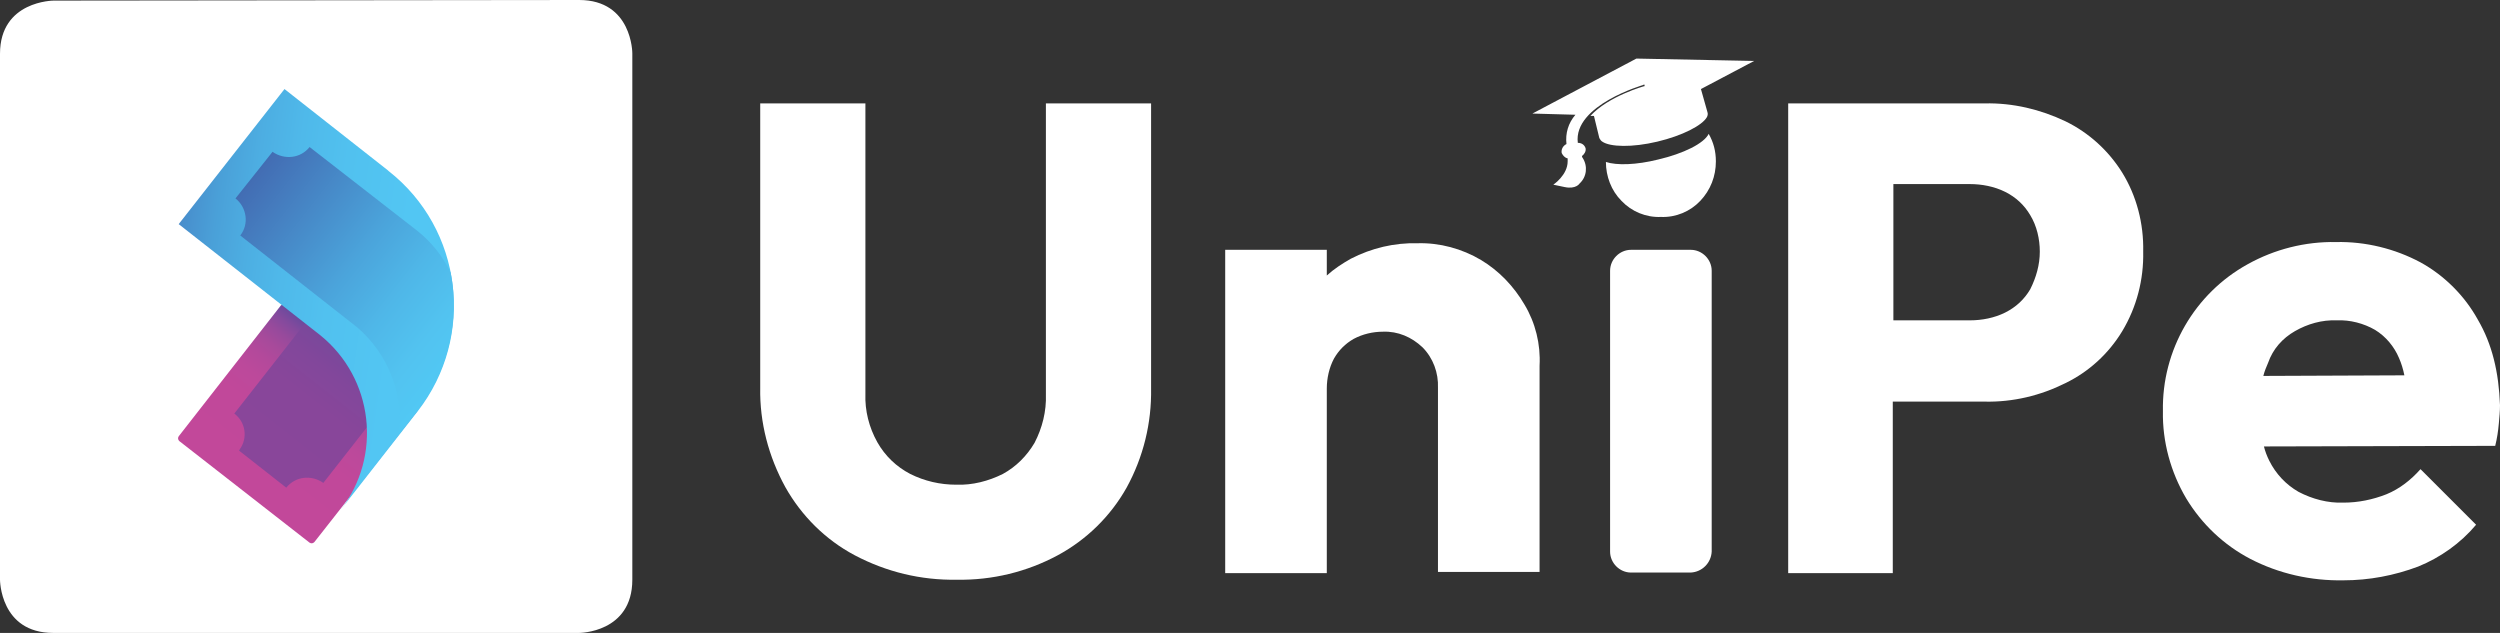 <?xml version="1.0" encoding="utf-8"?>
<!-- Generator: Adobe Illustrator 26.0.1, SVG Export Plug-In . SVG Version: 6.00 Build 0)  -->
<svg version="1.1" id="Layer_1" xmlns="http://www.w3.org/2000/svg" xmlns:xlink="http://www.w3.org/1999/xlink" x="0px" y="0px"
	 viewBox="0 0 418.3 105.9" style="enable-background:new 0 0 418.3 105.9;" xml:space="preserve">
<rect x="0" y="0" width="418.3" height="105.9" fill="#333333" stroke="none"/>
<style type="text/css">
	.st0{fill:#FFFFFF;}
	.st1{fill:url(#SVGID_1_);}
	.st2{fill:url(#SVGID_00000042721397433183541070000015921592179668899762_);}
	.st3{fill:url(#SVGID_00000085931037311365337260000017092574572864512943_);}
	.st4{fill:url(#SVGID_00000114075442572887109910000001094456112411839635_);}
	.st5{fill:none;}
</style>
<path class="st0" d="M9,0.1c0,0-9,0-9,8.9v88c0,0,0,8.9,8.9,8.9h88c0,0,8.9,0,8.9-8.9V8.9c0,0,0-8.9-8.9-8.9L9,0.1L9,0.1z"/>
<linearGradient id="SVGID_1_" gradientUnits="userSpaceOnUse" x1="-224.415" y1="617.426" x2="-195.475" y2="617.426" gradientTransform="matrix(0.62 -0.79 0.79 0.62 -307.36 -478.25)">
	<stop  offset="0" style="stop-color:#C2489A"/>
	<stop  offset="0.4" style="stop-color:#C1489A"/>
	<stop  offset="0.55" style="stop-color:#BC499B"/>
	<stop  offset="0.66" style="stop-color:#B3499B"/>
	<stop  offset="0.75" style="stop-color:#A74A9B"/>
	<stop  offset="0.83" style="stop-color:#974A9C"/>
	<stop  offset="0.9" style="stop-color:#834A9D"/>
	<stop  offset="0.96" style="stop-color:#6C4A9D"/>
	<stop  offset="1" style="stop-color:#564A9E"/>
</linearGradient>
<path class="st1" d="M47.9,51l21.8,17c0.2,0.2,0.3,0.5,0.1,0.8c0,0,0,0,0,0L52.6,90.7c-0.2,0.2-0.5,0.3-0.8,0.1l-21.8-17
	c-0.2-0.2-0.3-0.5-0.1-0.8l17.1-21.9C47.3,50.9,47.7,50.8,47.9,51z"/>
<linearGradient id="SVGID_00000075149386259891947170000015666530659010155707_" gradientUnits="userSpaceOnUse" x1="-219.505" y1="617.412" x2="-189.405" y2="617.412" gradientTransform="matrix(0.62 -0.79 0.79 0.62 -307.36 -478.25)">
	<stop  offset="0" style="stop-color:#89469A"/>
	<stop  offset="0.44" style="stop-color:#88469A"/>
	<stop  offset="0.63" style="stop-color:#82479B"/>
	<stop  offset="0.77" style="stop-color:#79489B"/>
	<stop  offset="0.89" style="stop-color:#6C499C"/>
	<stop  offset="0.99" style="stop-color:#584A9E"/>
	<stop  offset="1" style="stop-color:#564A9E"/>
</linearGradient>
<path style="fill:url(#SVGID_00000075149386259891947170000015666530659010155707_);" d="M40,75.4l7.9,6.2c1.5-1.9,4.2-2.2,6.2-0.8
	L70,60.5L55.1,48.9L39.2,69.2c1.9,1.4,2.3,4.1,0.9,6C40.1,75.2,40.1,75.3,40,75.4z"/>
<linearGradient id="SVGID_00000014618610114310788030000010358965992880690363_" gradientUnits="userSpaceOnUse" x1="-205.751" y1="584.054" x2="-169.151" y2="647.454" gradientTransform="matrix(0.62 -0.79 0.79 0.62 -307.36 -478.25)">
	<stop  offset="0" style="stop-color:#4784C5"/>
	<stop  offset="4.000000e-02" style="stop-color:#488FCD"/>
	<stop  offset="0.11" style="stop-color:#4AA0D8"/>
	<stop  offset="0.19" style="stop-color:#4DAEE2"/>
	<stop  offset="0.28" style="stop-color:#4FB9EA"/>
	<stop  offset="0.39" style="stop-color:#51C1EF"/>
	<stop  offset="0.55" style="stop-color:#52C6F3"/>
	<stop  offset="1" style="stop-color:#51C8F4"/>
</linearGradient>
<path style="fill:url(#SVGID_00000014618610114310788030000010358965992880690363_);" d="M47.6,14.9L29.9,37.5l23.7,18.6
	C62.5,63.3,64,76.3,57,85.3l12.9-16.5l0,0c9.7-12.5,7.5-30.5-4.9-40.2c0,0,0,0-0.1-0.1L47.6,14.9z"/>
<linearGradient id="SVGID_00000176038122950245845710000008944833444301003936_" gradientUnits="userSpaceOnUse" x1="-187.204" y1="585.744" x2="-187.204" y2="631.484" gradientTransform="matrix(0.62 -0.79 0.79 0.62 -307.36 -478.25)">
	<stop  offset="0" style="stop-color:#426CB2"/>
	<stop  offset="3.000000e-02" style="stop-color:#436FB5"/>
	<stop  offset="0.27" style="stop-color:#478BC9"/>
	<stop  offset="0.49" style="stop-color:#4BA4DB"/>
	<stop  offset="0.69" style="stop-color:#4FB7E8"/>
	<stop  offset="0.87" style="stop-color:#52C3F0"/>
	<stop  offset="1" style="stop-color:#51C8F4"/>
</linearGradient>
<path style="fill:url(#SVGID_00000176038122950245845710000008944833444301003936_);" d="M69.8,68.7L69.8,68.7
	c5.1-6.5,7.2-15,5.6-23.1c-1.3-2.7-3.2-5.1-5.6-7l-18-14c-1.5,1.9-4.2,2.2-6.2,0.8l-6.2,7.8c1.9,1.5,2.3,4.3,0.8,6.2l19.6,15.4
	c5.1,4.4,7.7,11,7,17.7L69.8,68.7L69.8,68.7z"/>
<path class="st5" d="M45.9,17.1L31.6,35.4c-0.9,1.2-0.7,2.9,0.5,3.9c0,0,0,0,0.1,0l21.5,16.8C62.5,63.3,64,76.3,57,85.3l12.9-16.5
	l0,0c9.7-12.5,7.5-30.5-4.9-40.2c0,0,0,0-0.1-0.1L49.8,16.6C48.6,15.7,46.8,15.9,45.9,17.1z"/>
<path class="st0" d="M160.1,97c-6,0.1-11.8-1.3-17.1-4.1c-4.9-2.6-8.9-6.6-11.6-11.4c-2.8-5.1-4.3-10.8-4.2-16.6V17.3h17.6v48.6
	c-0.1,2.8,0.6,5.6,2,8.1c1.3,2.3,3.2,4.1,5.5,5.3c2.4,1.2,5,1.8,7.7,1.8c2.7,0.1,5.4-0.6,7.8-1.8c2.2-1.2,4-3,5.3-5.2
	c1.3-2.5,2-5.3,1.9-8.1V17.3h17.6V65c0.1,5.8-1.3,11.5-4.1,16.6c-2.7,4.8-6.7,8.7-11.5,11.3C171.8,95.7,166,97.1,160.1,97z"/>
<path class="st0" d="M255.1,51c-1.8-3.1-4.3-5.7-7.3-7.5c-3.2-1.9-6.9-2.9-10.6-2.8c-3.9-0.1-7.7,0.8-11.2,2.6
	c-1.4,0.8-2.8,1.7-4,2.8v-4.3h-17v54.1h17V65c0-1.7,0.4-3.5,1.2-5c0.8-1.4,1.9-2.5,3.3-3.3c1.5-0.8,3.2-1.2,4.9-1.2
	c2.5-0.1,4.8,0.9,6.6,2.6c1.8,1.8,2.7,4.3,2.6,6.8v30.8h17V61.2C257.8,57.6,256.9,54,255.1,51z"/>
<path class="st0" d="M355.1,28.9c-2.3-3.7-5.6-6.7-9.5-8.6c-4.2-2-8.8-3.1-13.5-3h-32.9v78.6h17.5V67.2h15.4c4.7,0.1,9.3-1,13.5-3.1
	c3.9-1.9,7.2-4.9,9.5-8.7c2.4-4,3.6-8.6,3.5-13.3C358.7,37.4,357.5,32.8,355.1,28.9z M339.7,48.4c-1,1.7-2.4,3-4.2,3.9
	c-1.8,0.9-3.9,1.3-5.9,1.3h-12.8V30.8h12.8c2,0,4.1,0.4,5.9,1.3c1.8,0.9,3.2,2.2,4.2,3.9c1.1,1.8,1.6,4,1.6,6.1
	C341.3,44.3,340.7,46.4,339.7,48.4z"/>
<path class="st0" d="M414.6,53.5c-2.2-4-5.6-7.4-9.6-9.6c-4.3-2.3-9.2-3.5-14.1-3.4c-5.2-0.1-10.3,1.2-14.8,3.7
	c-8.9,4.9-14.4,14.4-14.2,24.6c-0.1,5.1,1.3,10.2,3.9,14.6c2.6,4.3,6.3,7.8,10.7,10.1c4.8,2.5,10.2,3.7,15.6,3.6
	c4.3,0,8.5-0.8,12.5-2.3c3.7-1.5,7.1-3.9,9.7-7l-9.3-9.3c-1.6,1.8-3.5,3.3-5.7,4.2c-2.3,0.9-4.7,1.4-7.2,1.4
	c-2.6,0.1-5.2-0.6-7.5-1.8c-2.1-1.2-3.8-3-4.9-5.2c-0.4-0.8-0.7-1.6-0.9-2.4l38.7-0.1c0.3-1.2,0.5-2.5,0.6-3.7
	c0.1-1.1,0.2-2.1,0.2-3.1C418.1,62.3,417,57.6,414.6,53.5z M384,55.4c2.1-1.2,4.5-1.9,7-1.8c2.2-0.1,4.5,0.5,6.4,1.6
	c1.8,1.1,3.2,2.8,4,4.7c0.4,0.9,0.7,1.9,0.9,2.9l-23.6,0.1c0.2-0.8,0.5-1.5,0.8-2.2C380.3,58.4,381.9,56.6,384,55.4z"/>
<path class="st0" d="M272.2,22.4l4.1,0.1h0.1l3.7-2l2.8-1.5c-1.5-0.9-3.2-1.4-4.9-1.4c-2.5-0.1-4.9,0.9-6.6,2.7
	c-0.6,0.6-1,1.3-1.4,2L272.2,22.4z"/>
<path class="st0" d="M285.9,22.4L285.9,22.4c-0.8,1.6-4.2,3.3-8.5,4.3c-3.6,0.9-6.9,1-8.7,0.4c0,2.4,0.9,4.8,2.6,6.5
	c1.7,1.8,4.1,2.8,6.6,2.7c2.5,0.1,4.9-0.9,6.6-2.7c1.7-1.8,2.6-4.1,2.6-6.6C287.1,25.3,286.7,23.8,285.9,22.4z"/>
<path class="st0" d="M284.6,14.9L284.6,14.9l8.9-4.7l-19.7-0.4L256.4,19l7.2,0.2c-1.2,1.4-1.7,3.1-1.5,4.9c-0.6,0.3-0.9,0.9-0.8,1.5
	c0.2,0.4,0.5,0.8,1,0.9V27c0,2.3-2.4,3.9-2.4,3.9l1.9,0.4c1.9,0.4,2.5-0.6,2.5-0.6c1.2-1.1,1.4-2.9,0.5-4.3
	c-0.1-0.1-0.1-0.2-0.1-0.3c0.4-0.3,0.7-0.8,0.6-1.3c-0.2-0.6-0.7-0.9-1.3-0.9c-0.8-6.3,11-9.7,11-9.7h-0.1c0.1,0,0.1,0,0.2-0.1
	l0.1,0.3c-0.1,0-6.1,1.7-9.1,5h0.6l0.9,3.7c0.1,0.2,0.3,0.5,0.5,0.6c1.3,0.9,5,1,9.2,0s7.5-2.7,8.3-4.1c0.1-0.2,0.2-0.5,0.1-0.8
	L284.6,14.9z"/>
<path class="st0" d="M282.9,95.8h-10c-1.9,0-3.5-1.6-3.5-3.5v-47c0-1.9,1.6-3.5,3.5-3.5h10c1.9,0,3.5,1.6,3.5,3.5v47
	C286.3,94.2,284.8,95.7,282.9,95.8z"/>
</svg>
